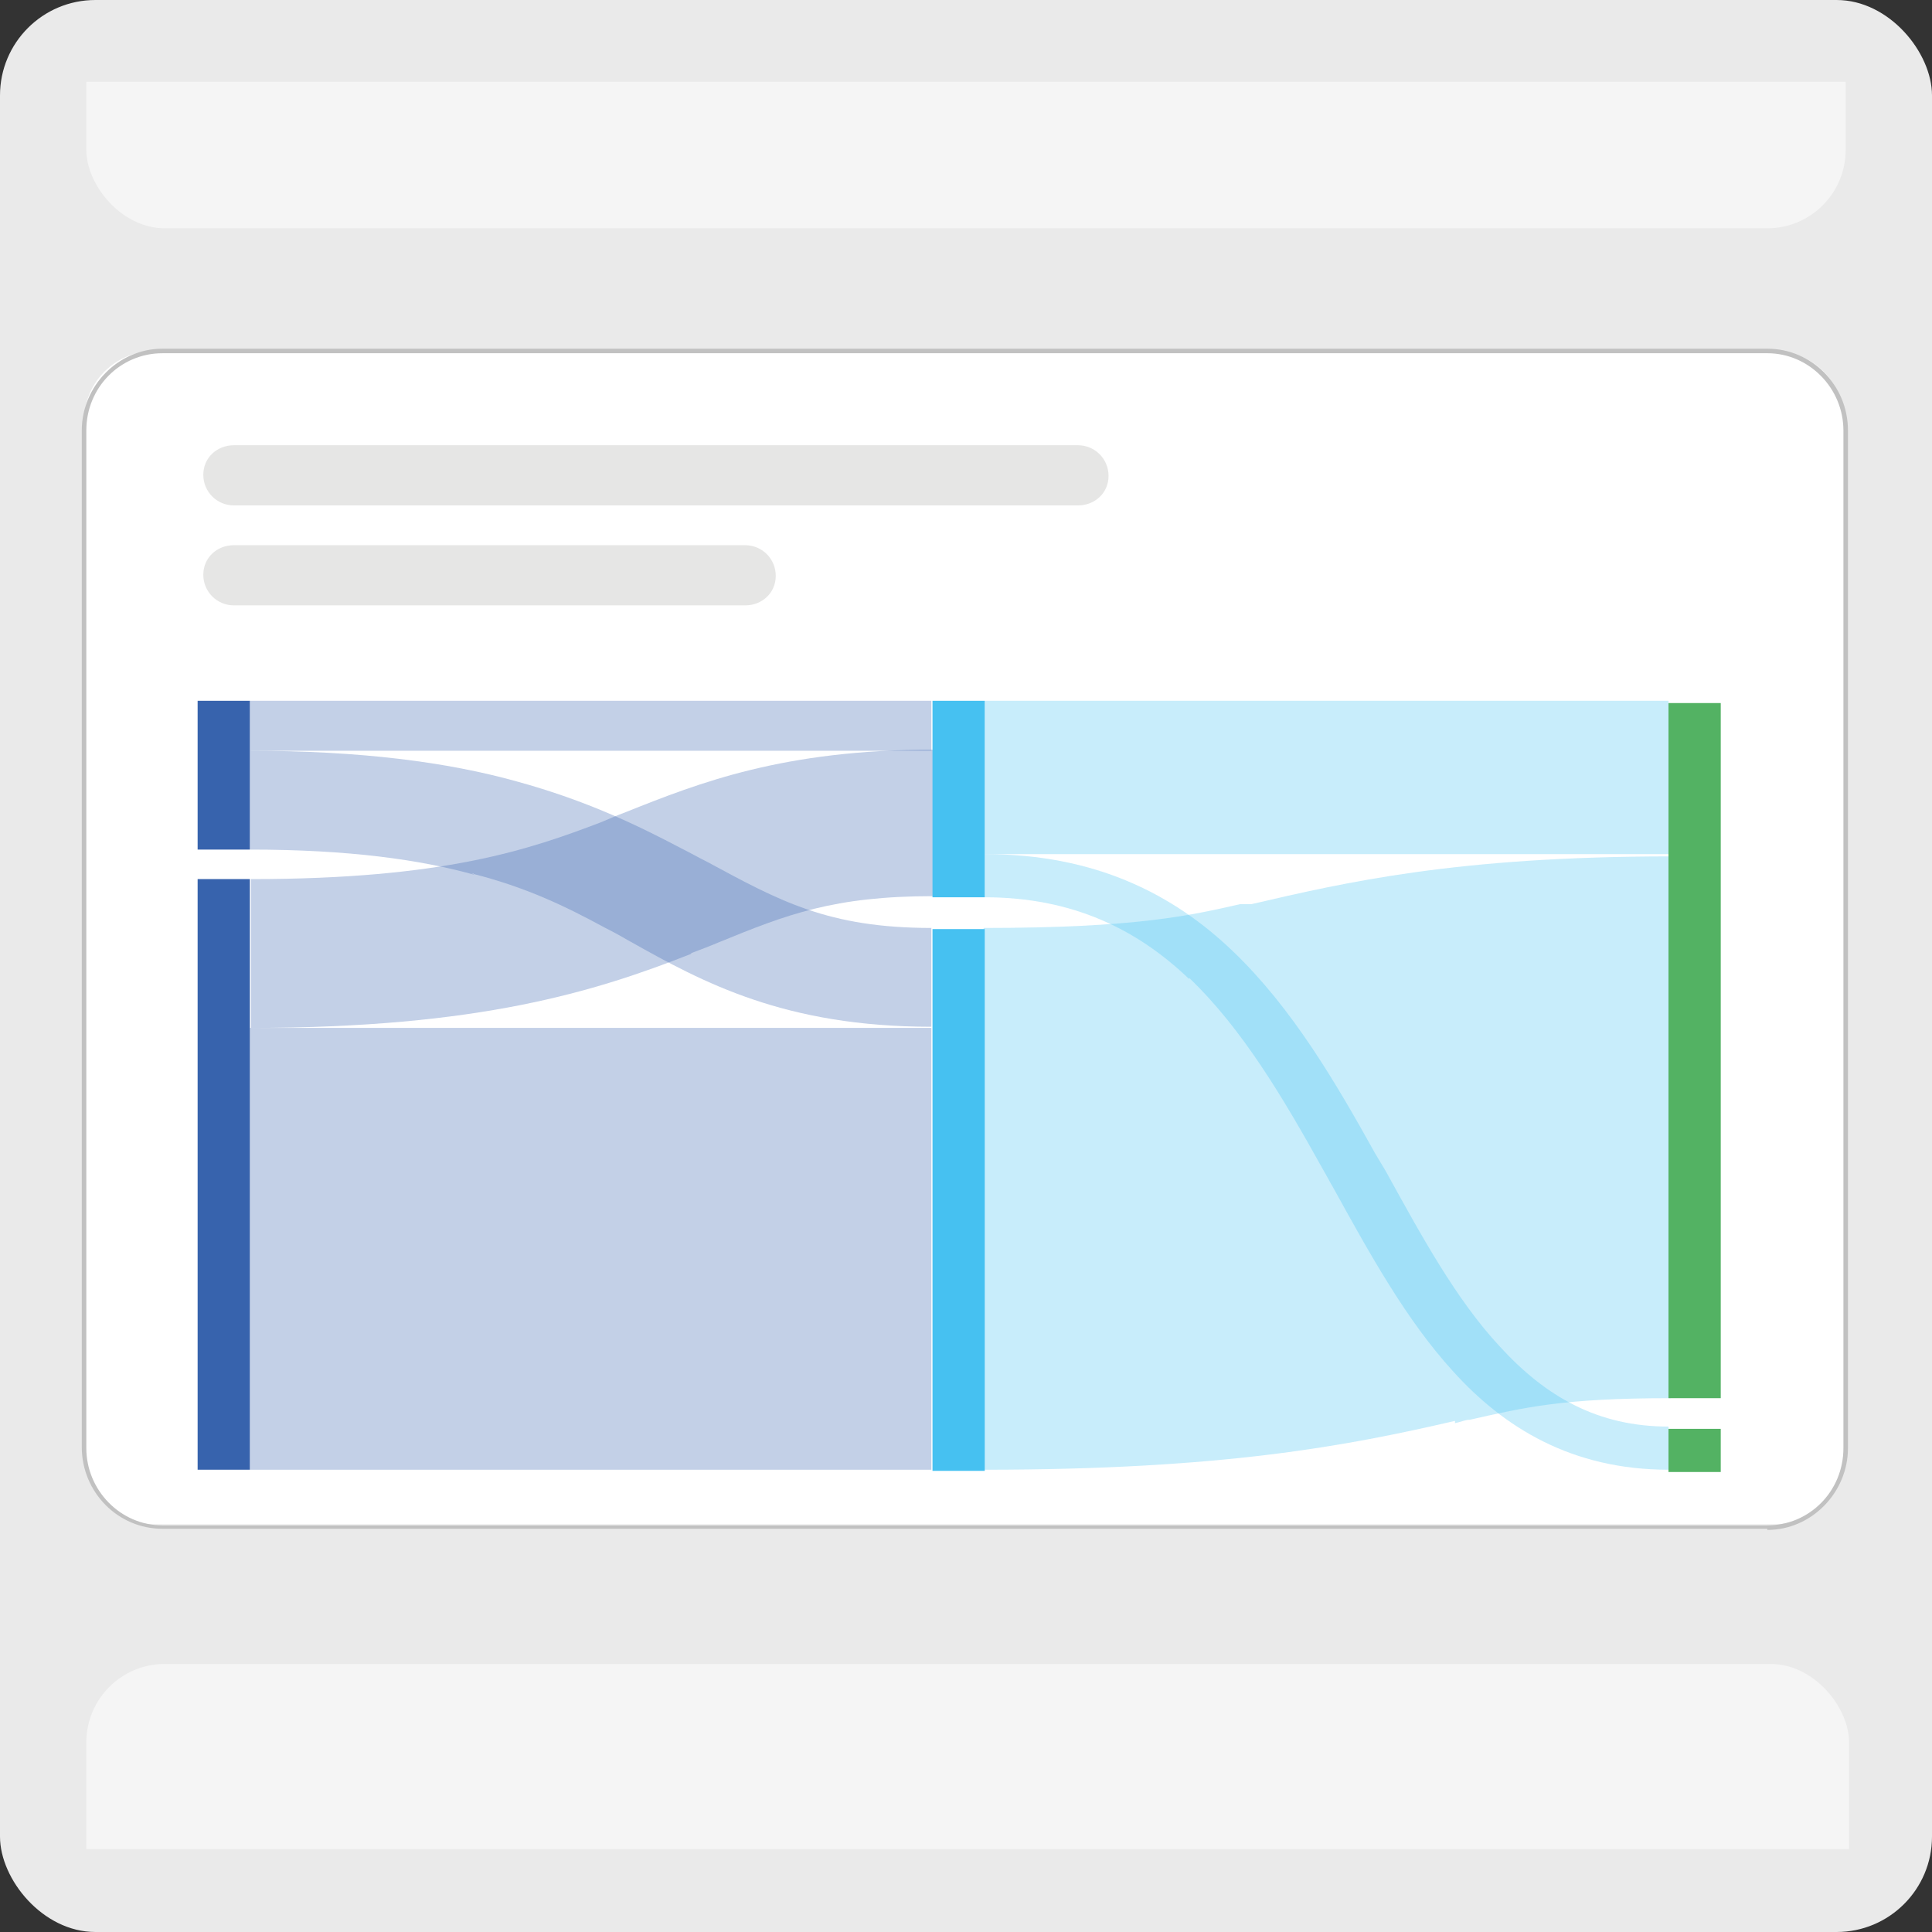 <?xml version="1.0" encoding="UTF-8"?>
<svg id="Capa_1" data-name="Capa 1" xmlns="http://www.w3.org/2000/svg" xmlns:xlink="http://www.w3.org/1999/xlink" version="1.1" viewBox="0 0 170.1 170.1">
  <rect x="0" y="0" width="170.1" height="170.1" fill="#333333" stroke="none"/>
  <defs>
    <style>
      .cls-1 {
        fill: #c1c1c1;
      }

      .cls-1, .cls-2, .cls-3, .cls-4, .cls-5, .cls-6, .cls-7, .cls-8, .cls-9, .cls-10, .cls-11 {
        stroke-width: 0px;
      }

      .cls-12 {
        clip-path: url(#clippath);
      }

      .cls-2 {
        fill: none;
      }

      .cls-3 {
        fill: #eaeaea;
      }

      .cls-4 {
        isolation: isolate;
        opacity: .5;
      }

      .cls-4, .cls-9 {
        fill: #fff;
      }

      .cls-5, .cls-11 {
        fill: #46c1f1;
      }

      .cls-6 {
        fill: #53b263;
      }

      .cls-7 {
        fill: #e6e6e5;
      }

      .cls-8, .cls-10 {
        fill: #3763ad;
      }

      .cls-10, .cls-11 {
        fill-opacity: .3;
        fill-rule: evenodd;
      }
    </style>
    <clipPath id="clippath">
      <rect class="cls-2" x="7.2" y="7.2" width="155.6" height="155.6"/>
    </clipPath>
  </defs>
  <rect class="cls-3" y="0" width="170.1" height="170.1" rx="8.4" ry="8.4"/>
  <g class="cls-12">
    <g>
      <rect class="cls-4" x="7.6" y="-83.5" width="154.9" height="103.6" rx="6.9" ry="6.9"/>
      <rect class="cls-4" x="7.6" y="146.5" width="155.2" height="103.6" rx="6.9" ry="6.9"/>
      <g>
        <path class="cls-9" d="M13.6,30.9h142.6c3.4,0,6.2,2.8,6.2,6.2v90.9c0,3.5-2.8,6.2-6.2,6.2H13.6c-3.4,0-6.2-2.8-6.2-6.2V37.1c0-3.5,2.8-6.2,6.2-6.2Z"/>
        <path class="cls-1" d="M155.6,134.6H14.3c-3.9,0-7.1-3.2-7.1-7.2V37.9c0-3.9,3.2-7.2,7.1-7.2h141.3c3.9,0,7.1,3.2,7.1,7.2v89.6c0,3.9-3.2,7.2-7.1,7.2h0ZM14.3,31.1c-3.7,0-6.7,3-6.7,6.8v89.6c0,3.7,3,6.8,6.7,6.8h141.3c3.7,0,6.7-3,6.7-6.8V37.9c0-3.7-3-6.8-6.7-6.8H14.3Z"/>
      </g>
    </g>
  </g>
  <g>
    <path class="cls-7" d="M20.6,39.2h74.3c1.5,0,2.7,1.2,2.7,2.7h0c0,1.5-1.2,2.6-2.7,2.6H20.6c-1.5,0-2.7-1.2-2.7-2.7h0c0-1.5,1.2-2.6,2.7-2.6Z"/>
    <path class="cls-7" d="M20.6,48h45c1.5,0,2.7,1.2,2.7,2.7h0c0,1.5-1.2,2.6-2.7,2.6H20.6c-1.5,0-2.7-1.2-2.7-2.7h0c0-1.5,1.2-2.6,2.7-2.6Z"/>
  </g>
  <g>
    <path class="cls-10" d="M22,66.1v-4.4h60v4.4H22Z"/>
    <path class="cls-10" d="M41.7,77c-4.7-1.3-10.9-2.2-19.7-2.2v-8.7c9.8,0,17.4,1,23.5,2.7,6.2,1.7,10.7,3.9,14.5,5.9.8.4,1.5.8,2.3,1.2,6.3,3.4,10.6,5.8,19.7,5.8v8.7c-12.9,0-20.1-3.9-26.5-7.5-.7-.4-1.4-.8-2.2-1.2-3.5-1.9-7-3.6-11.8-4.8h.2Z"/>
    <path class="cls-10" d="M60.8,84c-8.4,3.3-18.6,6.5-38.7,6.5v-13.1c17,0,24.5-2.6,30.8-5,.7-.3,1.4-.6,2.2-.9,6.5-2.6,13.9-5.5,27.1-5.5v12.9c-8.8,0-12.9,1.6-19,4.1-.7.3-1.5.6-2.3.9h0Z"/>
    <path class="cls-10" d="M82.1,129.4H22v-38.9h60v38.9h0Z"/>
    <path class="cls-8" d="M17.4,61.7h4.6v13.1h-4.6v-13.1Z"/>
    <path class="cls-8" d="M17.4,77.4h4.6v52h-4.6s0-52,0-52Z"/>
    <path class="cls-11" d="M146.9,75.2h-60.2v-13.5h60.2v13.5Z"/>
    <path class="cls-11" d="M128.1,125.1c-9.5,2.2-20.4,4.3-41.5,4.3v-47.7c13.5,0,18.2-1.1,22.6-2.1h.4c.2,0,.4,0,.6,0,8.2-1.9,18-4.2,36.9-4.2v47.7c-9.5,0-12.8.8-17.7,1.9-.4,0-.8.2-1.3.3h0Z"/>
    <path class="cls-11" d="M104.7,86.2c-4.6-4.4-10.3-7.2-18-7.2v-3.8c9.7,0,16.6,3.5,21.9,8.6,5.2,5,9,11.5,12.5,17.8.3.5.6,1,.9,1.5,3.2,5.8,6.2,11.3,10,15.4,4.1,4.5,8.7,7.1,14.9,7.1v3.8c-8.5,0-14.5-3.7-19-8.7-4.1-4.5-7.3-10.3-10.5-16.1-.3-.5-.6-1.1-.9-1.6-3.5-6.3-7.1-12.4-11.8-16.9h0Z"/>
    <rect class="cls-5" x="82.1" y="61.7" width="4.6" height="17.3"/>
    <rect class="cls-5" x="82.1" y="81.8" width="4.6" height="47.7"/>
    <rect class="cls-6" x="146.9" y="61.9" width="4.6" height="61.2"/>
    <rect class="cls-6" x="146.9" y="125.8" width="4.6" height="3.8"/>
  </g>
</svg>